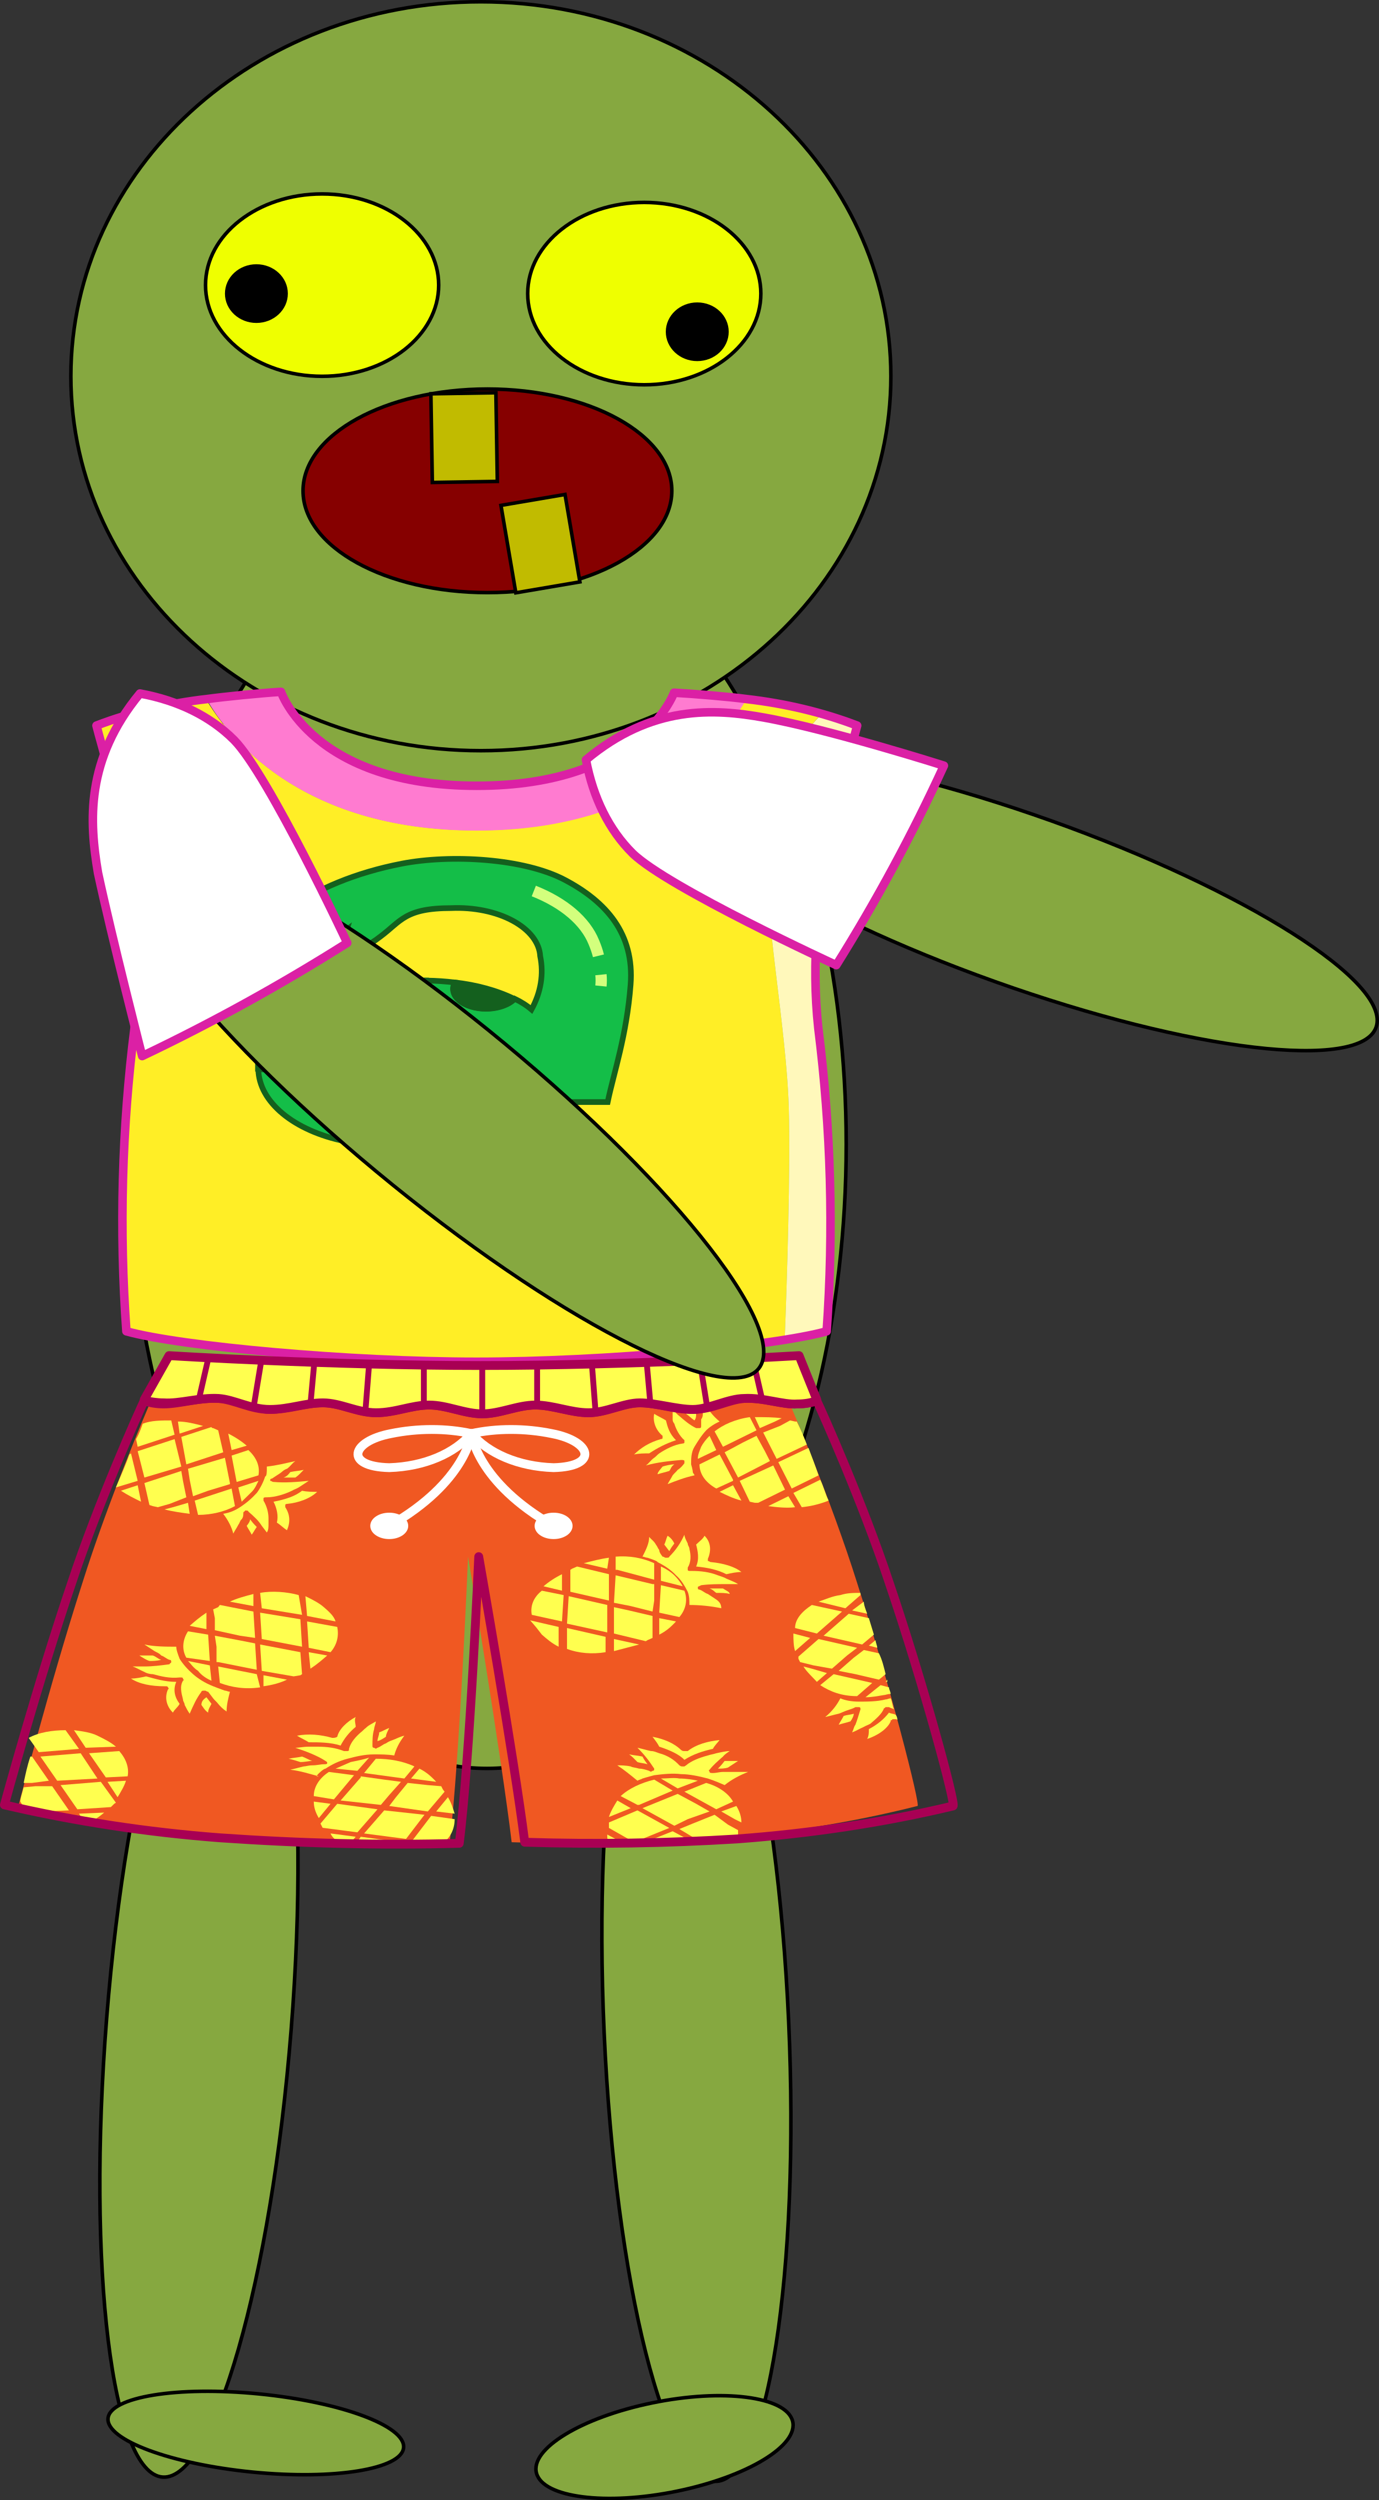 <svg version="1.1" xmlns="http://www.w3.org/2000/svg" xmlns:xlink="http://www.w3.org/1999/xlink" width="193.867" height="351.318" viewBox="0,0,193.867,351.318"><rect x="0" y="0" width="193.867" height="351.318" fill="#333333" stroke="none"/><g transform="translate(-64.536,-0.75)"><g data-paper-data="{&quot;isPaintingLayer&quot;:true}" stroke-miterlimit="10" stroke-dasharray="" stroke-dashoffset="0" style="mix-blend-mode: normal"><path d="M206.961,139.572c-27.487,-9.442 -49.141,-22.555 -48.366,-29.288c0.775,-6.733 23.685,-4.537 51.172,4.906c27.487,9.442 49.141,22.555 48.366,29.288c-0.775,6.733 -23.685,4.537 -51.172,-4.906z" fill="#86a840" fill-rule="nonzero" stroke="#000000" stroke-width="0.5" stroke-linecap="butt" stroke-linejoin="miter"/><path d="M183.5,161.547c0,48.432 -22.61,87.694 -50.5,87.694c-27.89,0 -50.5,-39.262 -50.5,-87.694c0,-48.432 22.61,-87.694 50.5,-87.694c27.89,0 50.5,39.262 50.5,87.694z" fill="#86a840" fill-rule="nonzero" stroke="#000000" stroke-width="0.5" stroke-linecap="butt" stroke-linejoin="miter"/><path d="M189.779,53.616c0,29.059 -25.806,52.616 -57.64,52.616c-31.834,0 -57.64,-23.557 -57.64,-52.616c0,-29.059 25.806,-52.616 57.64,-52.616c31.834,0 57.64,23.557 57.64,52.616z" fill="#86a840" fill-rule="nonzero" stroke="#000000" stroke-width="0.5" stroke-linecap="butt" stroke-linejoin="miter"/><path d="M79.533,284.287c2.803,-35.178 10.881,-63.321 18.043,-62.86c7.161,0.462 10.694,29.353 7.891,64.532c-2.803,35.178 -10.881,63.321 -18.043,62.86c-7.161,-0.462 -10.694,-29.353 -7.891,-64.532z" fill="#86a840" fill-rule="nonzero" stroke="#000000" stroke-width="0.5" stroke-linecap="butt" stroke-linejoin="miter"/><path d="M149.468,286.36c-1.587,-35.254 2.933,-64.183 10.096,-64.614c7.163,-0.431 14.257,27.798 15.844,63.052c1.587,35.254 -2.933,64.183 -10.096,64.614c-7.163,0.431 -14.257,-27.798 -15.844,-63.052z" fill="#86a840" fill-rule="nonzero" stroke="#000000" stroke-width="0.5" stroke-linecap="butt" stroke-linejoin="miter"/><path d="M175.951,340.906c0.955,3.427 -6.326,7.857 -16.264,9.896c-9.938,2.038 -18.769,0.913 -19.724,-2.514c-0.955,-3.427 6.326,-7.857 16.264,-9.896c9.938,-2.038 18.769,-0.913 19.724,2.514z" data-paper-data="{&quot;index&quot;:null}" fill="#86a840" fill-rule="nonzero" stroke="#000000" stroke-width="0.5" stroke-linecap="butt" stroke-linejoin="miter"/><path d="M79.721,340.578c0.248,-3.033 9.752,-4.577 21.227,-3.448c11.476,1.129 20.578,4.504 20.33,7.537c-0.248,3.033 -9.752,4.577 -21.227,3.448c-11.476,-1.129 -20.578,-4.504 -20.33,-7.537z" data-paper-data="{&quot;index&quot;:null}" fill="#86a840" fill-rule="nonzero" stroke="#000000" stroke-width="0.5" stroke-linecap="butt" stroke-linejoin="miter"/><path d="M174.859,189.013c-14.25,2 -28.767,3.034 -43.329,3.087c-17.819,0 -41.48,-2.141 -49.224,-4.282c-1.08,-14.232 -0.749,-28.496 0.991,-42.698c2.09,-18.575 -3.912,-36.685 -5.359,-42.413c4.808,-1.846 10.07,-3.109 15.542,-3.729c2.921,4.871 12.808,18.45 37.943,18.45c25.135,0 35.264,-13.579 37.943,-18.45c3.666,0.463 7.256,1.162 10.718,2.088c-4.829,4.89 -7.605,10.552 -8.039,16.398c0,12.615 3.028,27.55 3.376,38.827c0.268,8.529 -0.268,25.07 -0.563,32.724z" fill="#ffee26" fill-rule="nonzero" stroke="none" stroke-width="1" stroke-linecap="butt" stroke-linejoin="miter"/><path d="M179.575,145.119c1.787,14.171 2.181,28.404 1.179,42.609c-1.916,0.499 -3.887,0.899 -5.895,1.195c0.295,-7.655 0.831,-24.106 0.563,-32.635c-0.348,-11.277 -3.376,-26.211 -3.376,-38.827c0.434,-5.846 3.21,-11.507 8.039,-16.398c1.723,0.447 3.382,0.997 4.957,1.642c-1.447,5.728 -7.476,23.838 -5.466,42.413z" fill="#fff8bb" fill-rule="nonzero" stroke="none" stroke-width="1" stroke-linecap="butt" stroke-linejoin="miter"/><path d="M93.587,98.995c2.385,-0.321 7.476,-0.839 10.424,-1.017c0,0 4.448,13.204 27.519,13.204c23.071,0 27.734,-13.079 27.734,-13.079c2.921,0.161 7.824,0.571 10.209,0.892c-2.787,4.871 -12.808,18.468 -37.943,18.468c-25.108,0 -35.13,-13.507 -37.943,-18.468z" fill="#ff7bd0" fill-rule="nonzero" stroke="none" stroke-width="1" stroke-linecap="butt" stroke-linejoin="miter"/><path d="M179.575,145.208c1.787,14.171 2.181,28.404 1.179,42.609c-7.717,2.141 -31.405,4.282 -49.224,4.282c-17.819,0 -41.48,-2.141 -49.224,-4.282c-1.027,-14.234 -0.642,-28.498 1.152,-42.698c2.09,-18.575 -3.912,-36.685 -5.359,-42.413c4.808,-1.846 10.07,-3.109 15.542,-3.729c2.358,-0.321 7.476,-0.839 10.397,-1.017c0,0 4.448,13.204 27.519,13.204c23.071,0 27.734,-13.079 27.734,-13.079c2.921,0.161 7.798,0.571 10.182,0.892c5.479,0.623 10.749,1.886 15.568,3.729c-1.447,5.728 -7.476,23.838 -5.466,42.502z" fill="none" fill-rule="evenodd" stroke="#db20a5" stroke-width="1.2" stroke-linecap="round" stroke-linejoin="round"/><path d="M146.915,107.516c9.253,-7.738 17.964,-7.211 25.081,-5.927c9.082,1.629 25.237,6.746 25.237,6.746c-4.401,9.587 -9.467,18.973 -15.129,28.03c0,0 -23.688,-10.882 -28.64,-15.712c-3.297,-3.272 -5.541,-7.774 -6.549,-13.138z" fill="#ffffff" fill-rule="nonzero" stroke="#db20a5" stroke-width="1.2" stroke-linecap="round" stroke-linejoin="round"/><g stroke-linecap="butt" stroke-linejoin="miter"><path d="M110.118,151.855c0.578,2.189 3.008,4.041 6.417,4.89c8.04,1.74 13.558,3 16.829,6c2.122,2.025 3.171,5.43 -0.375,5.43c-2.672,0 -2.896,-1.62 -5.992,-3.42c-3.096,-1.8 -7.99,-2.34 -13.907,-3.63c-7.248,-1.468 -12.157,-5.53 -12.235,-10.125h0.375c2.551,0.228 4.927,-0.83 5.306,-2.362c0.379,-1.533 -1.381,-2.96 -3.933,-3.188c0.557,-0.695 1.244,-1.349 2.047,-1.95c1.64,1.037 4.318,1.161 6.203,0.287c1.885,-0.873 2.365,-2.461 1.113,-3.677c1.091,-0.321 2.217,-0.597 3.371,-0.825c0.431,1.426 2.607,2.416 5.008,2.279c2.401,-0.137 4.228,-1.355 4.205,-2.804c0,-0.075 0,-0.225 0,-0.225c1.325,0.023 2.645,0.113 3.945,0.27c-0.495,0.852 -0.27,1.796 0.604,2.53c0.874,0.734 2.288,1.167 3.79,1.16c1.656,-0.006 3.183,-0.537 4.02,-1.395c0.898,0.43 1.688,0.935 2.347,1.5c1.324,-2.415 1.741,-4.976 1.223,-7.5c-0.107,-1.902 -1.498,-3.696 -3.853,-4.97c-2.355,-1.273 -5.471,-1.916 -8.631,-1.78c-6.542,0 -7.041,1.815 -9.987,4.005c-1.596,1.252 -3.634,2.277 -5.967,3l1.223,-3.93c-0.649,0.495 -4.295,3.255 -6.192,4.365c-0.858,-0.049 -1.673,-0.247 -2.347,-0.57c-3.121,-1.485 -3.221,-4.185 0,-6.45c4.252,-3.111 9.902,-5.423 16.279,-6.66c6.891,-1.335 17.203,-0.765 22.971,2.295c5.768,3.06 9.763,7.515 9.213,14.7c-0.549,7.185 -2.372,12.405 -3.221,16.5h-11.236c0,0 0.075,-0.87 0.3,-2.19c0.275,-2.115 -4.394,-2.265 -4.994,0c-0.549,1.8 -0.549,2.175 -0.549,2.175h-9.513c0,0 0.1,-0.645 0.325,-2.265c0.062,-0.828 -1.006,-1.53 -2.384,-1.567c-1.379,-0.037 -2.547,0.604 -2.609,1.433c-0.399,1.53 -0.599,2.4 -0.599,2.4h-4.994" fill="#14be48" fill-rule="nonzero" stroke="#14601e" stroke-width="0.795"/><path d="M104.478,150.129c-0.88,0.518 -2.067,0.804 -3.299,0.796h-0.375c0,-0.21 0,-0.435 0,-0.66c-0.02,-1.652 0.595,-3.284 1.798,-4.77c1.948,0.362 3.274,1.445 3.271,2.67c-0.013,0.74 -0.515,1.446 -1.395,1.964z" fill="#14601e" fill-rule="nonzero" stroke="#14601e" stroke-width="0.795"/><path d="M112.565,141.505c-0.014,1.122 -1.14,2.131 -2.863,2.565c-1.722,0.434 -3.71,0.21 -5.052,-0.57c1.952,-1.456 4.416,-2.634 7.216,-3.45c0.465,0.45 0.708,0.97 0.699,1.5z" fill="#14601e" fill-rule="nonzero" stroke="#14601e" stroke-width="0.795"/><path d="M115.287,139.3c2.658,-0.504 5.428,-0.762 8.215,-0.765h0.949c0,0.075 0,0.225 0,0.225c0,1.541 -2.079,2.79 -4.644,2.79c-2.201,-0.016 -4.084,-0.954 -4.519,-2.25z" fill="#14601e" fill-rule="nonzero" stroke="#14601e" stroke-width="0.795"/><path d="M132.889,142.48c-1.496,0.005 -2.904,-0.426 -3.777,-1.156c-0.873,-0.73 -1.103,-1.669 -0.618,-2.519c3.034,0.336 5.883,1.12 8.29,2.28c-0.837,0.858 -2.364,1.389 -4.02,1.395z" fill="#14601e" fill-rule="nonzero" stroke="#14601e" stroke-width="0.795"/><path d="M104.9,131.425c0,-0.828 1.118,-1.5 2.497,-1.5c1.379,0 2.497,0.672 2.497,1.5c0,0.828 -1.118,1.5 -2.497,1.5c-1.379,0 -2.497,-0.672 -2.497,-1.5z" fill="#14601e" fill-rule="nonzero" stroke="#14601e" stroke-width="0.6"/><path d="M149.019,137.71c0.054,0.529 0.054,1.06 0,1.59" fill="none" fill-rule="evenodd" stroke="#d3ff7d" stroke-width="1.59"/><path d="M139.581,125.95c4.23,1.671 7.247,4.244 8.439,7.2c0.275,0.66 0.499,1.29 0.649,1.905" fill="none" fill-rule="evenodd" stroke="#d3ff7d" stroke-width="1.59"/></g><path d="M193.522,254.517c-9.194,2.315 -18.861,3.859 -28.762,4.63c-9.43,0.617 -18.861,0.772 -28.291,0.463c-1.415,-11.885 -6.13,-40.13 -6.13,-40.13c0,0 -1.179,28.4 -2.593,40.285c-10.609,0.309 -21.218,0 -31.827,-0.772c-9.666,-0.772 -19.332,-2.315 -28.762,-4.63c0,0 4.479,-17.287 8.959,-31.178c3.536,-11.267 8.959,-24.078 9.666,-25.622c0.707,0.309 1.65,0.463 2.593,0.463c2.122,0 4.715,-0.926 7.308,-0.772c2.122,0 4.715,1.544 6.837,1.544c2.122,0 4.715,-0.926 7.073,-0.926c2.357,0 4.715,1.389 7.073,1.389c2.358,0 4.715,-1.081 7.073,-1.081c2.357,0 4.715,1.235 7.073,1.235c2.357,0 4.715,-1.235 7.073,-1.235c2.358,0 4.715,1.081 7.073,1.081c2.357,0 4.479,-1.389 6.837,-1.389c2.358,0 4.479,0.926 7.073,0.926c2.593,0 4.715,-1.389 6.837,-1.544c2.593,-0.154 5.187,0.926 7.073,0.772c0.943,0 1.886,-0.154 2.593,-0.463c0.707,1.544 6.13,14.354 9.666,25.622c4.479,13.891 8.959,31.333 8.487,31.333z" fill="#f05822" fill-rule="nonzero" stroke="none" stroke-width="1" stroke-linecap="butt" stroke-linejoin="miter"/><g stroke="#ffffff" stroke-linecap="round" stroke-linejoin="round"><path d="M119.258,206.978c-6.365,-0.154 -5.422,-3.704 0.236,-4.785c3.772,-0.772 7.78,-0.772 11.316,0c-2.358,2.778 -6.601,4.63 -11.552,4.785z" fill="none" fill-rule="evenodd" stroke-width="1.24"/><path d="M130.81,202.194c0,0 -0.707,6.791 -11.552,12.965" fill="none" fill-rule="evenodd" stroke-width="1.24"/><path d="M116.9,215.159c0,-0.852 1.056,-1.543 2.358,-1.543c1.302,0 2.358,0.691 2.358,1.543c0,0.852 -1.056,1.543 -2.358,1.543c-1.302,0 -2.358,-0.691 -2.358,-1.543z" fill="#ffffff" fill-rule="nonzero" stroke-width="0.62"/><path d="M130.81,202.194c3.536,-0.772 7.544,-0.772 11.316,0c5.658,1.08 6.601,4.63 0.236,4.785c-4.951,-0.154 -9.195,-2.007 -11.552,-4.785z" fill="none" fill-rule="evenodd" stroke-width="1.24"/><path d="M142.362,215.159c-10.845,-6.174 -11.552,-12.965 -11.552,-12.965" fill="none" fill-rule="evenodd" stroke-width="1.24"/><path d="M140.005,215.159c0,-0.852 1.056,-1.543 2.358,-1.543c1.302,0 2.358,0.691 2.358,1.543c0,0.852 -1.056,1.543 -2.358,1.543c-1.302,0 -2.358,-0.691 -2.358,-1.543z" fill="#ffffff" fill-rule="nonzero" stroke-width="0.62"/></g><g fill="#ffff4f" fill-rule="nonzero" stroke="none" stroke-width="1" stroke-linecap="butt" stroke-linejoin="miter"><path d="M76.586,246.337l-1.65,-2.47c1.179,0.154 2.357,0.309 3.301,0.772c0.943,0.463 1.886,0.926 2.593,1.544z"/><path d="M70.22,247.572l5.658,-0.463l2.358,3.55l-5.658,0.309z"/><path d="M78.708,251.122l2.122,2.933l-0.236,0.154l-0.471,0.463l-4.715,0.309l-2.358,-3.396z"/><path d="M75.643,255.598l3.536,-0.154c-0.707,0.617 -1.65,1.235 -2.593,1.698z"/><path d="M69.985,246.954l-1.415,-2.006c1.415,-0.772 3.301,-1.08 5.187,-1.08l1.886,2.624z"/><path d="M81.301,246.8c0.943,1.08 1.415,2.315 1.179,3.55l-3.065,0.154l-2.357,-3.396z"/><path d="M79.651,251.122l2.593,-0.154c-0.236,0.772 -0.707,1.544 -1.179,2.315z"/><path d="M94.975,232.137l-0.236,-1.543l3.301,0.617l2.358,0.463l0.236,3.704l-5.422,-1.08h-0.236z"/><path d="M101.105,237.848c-2.122,0.309 -4.008,0 -5.658,-0.617l-0.236,-2.315l5.422,1.081z"/><path d="M90.731,233.68c-0.707,-1.235 -0.471,-2.624 0.236,-3.704l2.829,0.463l0.236,3.704z"/><path d="M92.382,235.533c-0.707,-0.463 -0.943,-0.926 -1.415,-1.389l3.065,0.617l0.236,2.161c-0.707,-0.309 -1.415,-0.772 -1.886,-1.389z"/><path d="M110.064,226.58c0.707,0.617 1.415,1.235 1.65,2.007l-4.008,-0.772l-0.236,-2.778c0.943,0.463 1.886,0.926 2.593,1.543z"/><path d="M106.999,232.137l-5.658,-1.08l-0.236,-3.704l5.658,0.926z"/><path d="M105.82,236.304l-4.479,-0.772l-0.236,-3.704l5.658,1.08l0.236,3.087l-0.236,0.154z"/><path d="M104.877,236.767c-0.943,0.463 -2.122,0.772 -3.3,0.926v-1.544z"/><path d="M96.154,238.311c0.236,0 0.471,0.154 0.707,0.154c-0.236,0.926 -0.472,1.852 -0.472,2.778c-0.471,-0.309 -0.943,-0.772 -1.179,-1.081c-0.236,-0.309 -0.471,-0.463 -0.707,-0.772c-0.236,-0.309 -0.471,-0.617 -0.707,-0.926c-0.236,0 -0.236,-0.154 -0.471,-0.154c-0.236,0 -0.471,0 -0.471,0.154c-0.707,0.926 -1.179,2.006 -1.65,3.087c-0.236,-0.309 -0.471,-0.772 -0.707,-1.235c0,-0.309 -0.236,-0.463 -0.236,-0.772c-0.236,-0.926 -0.471,-1.852 0,-2.624c0.236,-0.154 0,-0.154 0,-0.309c0,-0.154 -0.236,-0.154 -0.236,-0.154h-0.236c-1.415,0.154 -2.593,-0.154 -3.772,-0.463c-0.471,0 -0.943,-0.154 -1.179,-0.309c-0.707,-0.309 -1.179,-0.617 -1.65,-0.772c0.471,0 1.179,0 1.65,0v0c1.179,0 2.358,-0.154 3.536,-0.309c0,-0.154 0.236,-0.154 0.236,-0.309c0,-0.154 0,-0.309 -0.236,-0.309c-0.472,-0.154 -0.707,-0.463 -1.179,-0.617c-0.236,-0.309 -0.707,-0.463 -0.943,-0.617c-0.472,-0.309 -0.943,-0.617 -1.415,-0.926c1.415,0.309 3.065,0.309 4.479,0.309c0,0.463 0.236,1.08 0.471,1.698c0.471,0.772 1.179,1.544 1.886,2.161c0.707,0.617 1.65,1.235 2.829,1.698c0,0 1.179,0.463 1.65,0.617z"/><path d="M93.56,239.237c0.236,0.309 0.471,0.617 0.707,0.926c-0.236,0.463 -0.471,0.772 -0.471,1.235c-0.471,-0.309 -0.707,-0.772 -0.943,-1.08c0,-0.463 0.236,-0.772 0.707,-1.08z"/><path d="M89.788,240.163c-0.236,0.463 -0.707,0.772 -0.943,1.235c-0.943,-0.926 -1.179,-2.161 -0.707,-3.241c0.236,-0.154 0,-0.309 0,-0.309c0,-0.154 -0.236,-0.154 -0.236,-0.154h-0.236c-1.886,0 -3.536,-0.309 -4.715,-1.081c0.707,0 1.415,-0.154 2.122,-0.309c1.179,0.309 2.593,0.772 4.244,0.772c-0.471,1.08 -0.236,2.161 0.471,3.087z"/><path d="M106.999,227.661l-5.658,-0.926l-0.236,-2.161c1.65,-0.309 3.772,-0.154 5.422,0.309z"/><path d="M85.545,234.143c-0.471,-0.154 -0.943,-0.463 -1.415,-0.772c0.471,0 1.179,0 1.886,0c0.471,0.154 0.707,0.463 1.179,0.617c-0.707,0.154 -1.179,0.154 -1.65,0.154z"/><path d="M96.861,225.809c0.943,-0.463 2.122,-0.772 3.3,-1.08v1.698z"/><path d="M94.739,228.124l-0.236,-1.235l0.707,-0.309l0.236,-0.309l4.715,0.926l0.236,3.704l-2.122,-0.309l-3.536,-0.772z"/><path d="M93.56,228.124v1.544l-2.358,-0.463c0.707,-0.617 1.415,-1.235 2.358,-1.852z"/><path d="M107.706,228.587l4.244,0.772c0.236,1.235 0,2.47 -0.943,3.55l-3.065,-0.617z"/><path d="M110.535,233.372c-0.707,0.617 -1.415,1.235 -2.358,1.852l-0.236,-2.315z"/><path d="M90.967,207.133l5.187,-1.543l0.707,3.55v0.154l-3.065,0.926l-2.122,0.772l-0.472,-2.315z"/><path d="M99.454,204.509c1.179,1.08 1.65,2.315 1.415,3.55l-3.065,0.926l-0.707,-3.704z"/><path d="M97.568,212.38c-1.415,0.772 -3.301,1.235 -5.187,1.235l-0.471,-2.006l5.187,-1.698z"/><path d="M98.511,211.763l-0.471,-2.006l2.829,-0.926c-0.236,0.463 -0.471,1.081 -0.943,1.544c-0.471,0.463 -0.943,0.926 -1.415,1.389z"/><path d="M83.894,204.663l5.187,-1.698l0.943,3.859l-5.187,1.543z"/><path d="M90.024,202.656l4.244,-1.389c0,0.154 0.236,0.154 0.236,0.154l0.707,0.309l0.707,3.087l-5.187,1.698z"/><path d="M97.097,204.509l-0.471,-2.315c0.943,0.463 1.886,1.08 2.593,1.698z"/><path d="M102.048,207.287c0,-0.154 0,-0.309 0,-0.463c1.415,-0.154 2.593,-0.463 4.008,-0.772c-0.471,0.309 -0.707,0.772 -1.179,1.08c-0.471,0.154 -0.707,0.463 -0.943,0.617c-0.471,0.309 -0.707,0.463 -1.179,0.772c-0.236,0 -0.236,0.154 -0.236,0.309c0.236,0 0.236,0.154 0.471,0.154c1.65,0.154 3.301,0 4.951,-0.154c-0.471,0.309 -0.943,0.617 -1.415,0.926c-0.236,0.154 -0.707,0.309 -0.943,0.463c-0.943,0.463 -2.357,0.926 -3.536,0.926c-0.236,0 -0.471,0 -0.471,0.154v0.154v0.154c0.471,0.772 0.707,1.698 0.707,2.47c0,0.309 0,0.463 0,0.772c0,0.463 0,0.926 -0.236,1.235c-0.236,-0.309 -0.471,-0.617 -0.707,-0.926v0c-0.471,-0.772 -1.179,-1.389 -1.886,-2.006c0,-0.154 -0.236,-0.154 -0.471,-0.154c0,0.154 -0.236,0.154 -0.236,0.309c0,0.309 0,0.617 -0.236,0.926c-0.236,0.154 -0.236,0.463 -0.471,0.772c-0.236,0.463 -0.471,0.772 -0.707,1.235c-0.236,-0.926 -0.707,-1.852 -1.415,-2.778c0.943,-0.154 1.65,-0.463 2.358,-0.926c0.943,-0.617 1.65,-1.235 2.357,-2.006c0.472,-0.617 0.943,-1.544 1.179,-2.315c0.236,0 0.236,-0.772 0.236,-0.926z"/><path d="M105.348,207.596c0.707,-0.154 1.179,-0.154 1.886,-0.309c-0.471,0.463 -0.707,0.772 -1.179,1.08c-0.471,0 -1.179,0 -1.65,0c0.471,-0.154 0.707,-0.463 0.943,-0.772z"/><path d="M106.999,210.22c0.707,0.154 1.415,0.154 2.122,0.154c-0.943,0.926 -2.593,1.544 -4.244,1.698c0,0 -0.236,0 -0.236,0.154v0.154v0.154c0.707,1.08 0.707,2.161 0.236,3.241c-0.471,-0.309 -0.943,-0.772 -1.415,-1.08c0.236,-0.926 0,-2.007 -0.471,-2.933c1.65,-0.309 3.065,-0.772 4.008,-1.543z"/><path d="M100.633,215.313c-0.236,0.309 -0.471,0.772 -0.707,1.081c-0.236,-0.463 -0.471,-0.772 -0.707,-1.235c0.236,-0.309 0.471,-0.617 0.471,-0.926c0.236,0.309 0.471,0.617 0.943,1.08z"/><path d="M83.894,209.448l0.471,2.315c-0.943,-0.463 -1.886,-0.926 -2.829,-1.543z"/><path d="M90.731,211.146l-2.358,0.926l-1.65,0.463l-0.707,-0.154l-0.472,-0.154l-0.707,-3.087l5.187,-1.698l0.236,1.389z"/><path d="M91.203,213.461c-1.179,-0.154 -2.357,-0.309 -3.536,-0.617l1.179,-0.309l2.122,-0.617z"/><path d="M89.788,202.194l-0.236,-1.698c1.179,0 2.358,0.309 3.536,0.617z"/><path d="M153.207,226.426l-2.358,-0.463l0.236,-3.859l5.187,1.235h0.236v2.315l-0.236,1.543z"/><path d="M151.321,221.333h-0.236v-1.852c1.886,-0.154 3.772,0.154 5.422,0.926v2.315z"/><path d="M157.451,223.494l3.301,0.772c0.471,1.235 0.236,2.624 -0.707,3.704l-2.829,-0.617z"/><path d="M159.337,222.104c0.471,0.463 0.943,1.081 1.179,1.544l-3.065,-0.772v-2.006c0.707,0.309 1.415,0.772 1.886,1.235z"/><path d="M139.062,228.433l4.008,0.926v2.778c-0.943,-0.463 -1.65,-1.081 -2.357,-1.698c-0.471,-0.617 -0.943,-1.235 -1.65,-2.006z"/><path d="M149.907,226.272v3.859l-5.658,-1.235l0.236,-3.859z"/><path d="M150.142,225.654l-5.422,-1.235v-3.087l0.236,-0.154l0.707,-0.309l4.479,1.08z"/><path d="M149.907,221.178l-3.301,-0.772c1.179,-0.309 2.357,-0.617 3.536,-0.772z"/><path d="M165.938,226.735c-1.415,-0.309 -3.065,-0.463 -4.479,-0.463c0,-0.617 0,-1.235 -0.236,-1.852c-0.471,-0.926 -0.943,-1.698 -1.65,-2.315c-0.707,-0.772 -1.65,-1.389 -2.593,-1.852c0,-0.154 -0.943,-0.463 -1.415,-0.617c-0.236,0 -0.471,-0.154 -0.707,-0.154c0.471,-0.926 0.943,-1.852 0.943,-2.778c0.236,0.309 0.707,0.617 0.943,1.08c0.236,0.309 0.236,0.463 0.471,0.772c0,0.309 0.236,0.617 0.471,0.926c0.236,0 0.236,0.154 0.471,0.154c0.236,0 0.471,0 0.471,-0.154c0.943,-0.926 1.65,-2.006 2.122,-3.087c0,0.309 0.236,0.772 0.471,1.235c0,0.309 0.236,0.463 0.236,0.772c0.236,0.926 0.236,1.852 -0.236,2.624c0,0.154 0,0.154 0,0.309c0,0.154 0.236,0.154 0.236,0.154h0.236c1.415,0 2.593,0.154 3.772,0.617c0.471,0.154 0.943,0.309 1.179,0.463c0.707,0.309 1.179,0.463 1.65,0.772c-0.471,0 -1.179,0 -1.65,0v0c-1.179,0 -2.358,0 -3.536,0.154c-0.236,0.154 -0.471,0.154 -0.471,0.309c0,0.154 0,0.309 0.236,0.309c0.471,0.154 0.707,0.463 1.179,0.617c0.236,0.154 0.707,0.463 0.943,0.617c0.471,0.309 0.943,0.617 0.943,1.389z"/><path d="M158.63,218.709c-0.236,-0.309 -0.471,-0.617 -0.707,-0.926c0.236,-0.463 0.236,-0.772 0.472,-1.235c0.471,0.309 0.707,0.617 0.943,1.081c-0.236,0.309 -0.471,0.617 -0.707,1.08z"/><path d="M168.767,221.641c-0.707,0 -1.415,0.154 -2.122,0.309c-1.179,-0.617 -2.593,-0.926 -4.244,-1.08c0.471,-1.081 0.236,-2.161 0,-3.087c0.471,-0.463 0.943,-0.772 1.179,-1.235c0.943,0.926 0.943,2.161 0.471,3.241c0,0.154 0,0.154 0,0.309c0.236,0 0.236,0.154 0.471,0.154c-0.236,0 -0.236,0 0,0c1.65,0.154 3.301,0.617 4.244,1.389z"/><path d="M144.248,229.513l5.422,1.235v2.161c-1.886,0.309 -3.772,0.154 -5.422,-0.463z"/><path d="M167.117,224.728c-0.471,-0.154 -1.179,-0.154 -1.886,-0.154c-0.236,-0.154 -0.471,-0.463 -0.943,-0.617c0.707,0 1.179,0 1.886,0c0.471,0.309 0.943,0.463 0.943,0.772z"/><path d="M154.386,231.828c-1.179,0.309 -2.357,0.617 -3.536,0.926v-1.698z"/><path d="M155.329,231.365l-4.479,-1.08v-3.704l2.122,0.463l3.301,0.772v1.852v1.235l-0.707,0.309z"/><path d="M157.215,228.124l2.357,0.463c-0.707,0.772 -1.415,1.389 -2.357,1.852v-0.772z"/><path d="M140.712,224.265l3.065,0.617l-0.236,3.704l-4.244,-0.926c-0.236,-1.235 0.236,-2.47 1.415,-3.396z"/><path d="M143.541,221.95v2.315l-2.593,-0.617c0.707,-0.617 1.65,-1.235 2.593,-1.698z"/><path d="M172.775,206.052l-4.479,2.315l-1.886,-3.55v0l2.593,-1.389l1.886,-0.926l1.179,2.161z"/><path d="M162.873,206.515l2.829,-1.389l1.886,3.55v0.154l-2.357,1.081c-1.65,-0.926 -2.358,-2.161 -2.358,-3.396z"/><path d="M169.946,199.878l0.943,1.852l-4.715,2.315l-1.179,-2.161c1.179,-0.926 2.829,-1.698 4.951,-2.006z"/><path d="M164.288,202.502l0.943,2.006l-2.593,1.235c0,-0.617 0.236,-1.081 0.471,-1.698c0.236,-0.463 0.707,-1.081 1.179,-1.544z"/><path d="M174.897,210.065l-3.772,1.852c-0.236,0 -0.472,0 -0.472,0l-0.707,-0.154l-1.415,-2.933l4.715,-2.161z"/><path d="M167.588,209.448l1.179,2.161c-1.179,-0.309 -2.122,-0.772 -3.065,-1.235z"/><path d="M158.63,207.441c-0.471,0.154 -1.179,0.309 -1.65,0.463c0,-0.309 0.471,-0.772 0.707,-1.08c0.471,-0.154 1.179,-0.309 1.65,-0.309c-0.471,0.309 -0.471,0.617 -0.707,0.926z"/><path d="M155.8,204.972c-0.707,0 -1.415,0 -2.122,0.154c0.943,-0.926 2.122,-1.698 3.772,-2.161c0,0 0.236,0 0.236,-0.154v-0.154c0,-0.154 0,-0.154 0,-0.154c-0.943,-0.772 -1.415,-2.006 -1.179,-3.087c0.471,0.309 1.179,0.617 1.65,0.926c0.236,0.926 0.471,1.852 1.415,2.778c-1.415,0.463 -2.593,1.08 -3.772,1.852z"/><path d="M171.36,201.422l-0.707,-1.543c1.415,0 2.593,0 3.772,0.154l-0.943,0.463z"/><path d="M176.311,212.535c-1.179,0.154 -2.593,0 -3.772,-0.154l2.829,-1.389z"/><path d="M112.421,253.746l2.829,-3.241v-0.154l3.301,0.463l2.358,0.309l-1.65,1.852l-1.179,1.389z"/><path d="M108.649,253.128c0,-1.235 0.707,-2.47 2.122,-3.396l3.536,0.463l-2.829,3.396z"/><path d="M117.372,247.88c1.886,0 3.772,0.309 5.422,1.081l-1.415,1.698l-5.658,-0.772z"/><path d="M116.429,247.726l-1.65,1.852l-3.065,-0.309c0.707,-0.309 1.415,-0.617 2.122,-0.926c0.707,-0.154 1.65,-0.309 2.593,-0.617z"/><path d="M124.209,255.752l-2.593,3.396l-5.894,-0.772l2.829,-3.241z"/><path d="M114.779,258.222l-4.715,-0.617c-0.236,0 -0.236,-0.154 -0.236,-0.154l-0.236,-0.463l2.357,-2.778l5.658,0.772z"/><path d="M111.007,254.209l-1.65,2.006c-0.471,-0.772 -0.707,-1.544 -0.707,-2.315z"/><path d="M109.356,250.35c-1.179,-0.309 -2.593,-0.772 -4.008,-0.926c0.707,-0.154 1.179,-0.309 1.886,-0.463c0.236,0 0.707,-0.154 1.179,-0.154c0.707,0 1.179,-0.154 1.65,-0.154c0.236,0 0.471,0 0.471,-0.154c0,-0.154 0,-0.154 -0.236,-0.309c-1.179,-0.772 -2.829,-1.389 -4.244,-1.852c0.471,0 1.179,-0.154 1.886,-0.154c0.236,0 0.707,0 1.179,0c1.415,0 2.593,0.154 3.772,0.617c0.236,0 0.236,0 0.471,0c0.236,0 0.236,-0.154 0.236,-0.154v-0.154c0.236,-0.926 0.943,-1.698 1.65,-2.315c0.236,-0.154 0.471,-0.463 0.707,-0.617c0.471,-0.463 0.943,-0.617 1.415,-0.926c0,0.309 -0.236,0.772 -0.236,1.08v0c-0.236,0.772 -0.236,1.544 -0.236,2.315c0,0.154 0,0.309 0.236,0.309c0.236,0.154 0.236,0.154 0.471,0c0.472,-0.154 0.707,-0.463 1.179,-0.617c0.236,-0.154 0.471,-0.309 0.943,-0.463c0.472,-0.154 0.943,-0.463 1.65,-0.617c-0.707,0.926 -1.179,1.852 -1.415,2.778c-0.943,-0.154 -1.886,-0.154 -2.829,-0.154c-1.415,0 -2.593,0.309 -3.772,0.617c-1.179,0.309 -2.122,0.772 -3.065,1.389c-0.236,0 -0.943,0.617 -1.179,0.926c0,0.154 -0.236,0.154 0.236,0.154z"/><path d="M106.763,248.344c-0.471,-0.154 -0.943,-0.309 -1.65,-0.463c0.707,-0.154 1.179,-0.154 1.886,-0.309c0.472,0.154 0.943,0.463 1.415,0.617c-0.471,0 -0.943,0.154 -1.65,0.154z"/><path d="M111.949,244.793c0.236,-1.081 1.415,-2.161 2.593,-2.778c-0.236,0.463 0,0.926 0,1.389c-0.943,0.772 -1.65,1.698 -2.122,2.624c-1.415,-0.463 -3.065,-0.463 -4.479,-0.463c-0.471,-0.309 -1.179,-0.617 -1.65,-0.926c1.65,-0.309 3.301,-0.154 4.951,0.309c0.236,0 0.472,0 0.707,-0.154c-0.236,0.154 -0.236,0.154 0,0z"/><path d="M125.152,255.906l3.301,0.463c0,1.235 -0.471,2.47 -1.65,3.396l-4.244,-0.463z"/><path d="M118.786,244.793c-0.471,0.309 -0.707,0.463 -1.179,0.617c0,-0.463 0.236,-0.772 0.236,-1.235c0.471,-0.154 0.943,-0.463 1.415,-0.617c-0.236,0.463 -0.471,0.926 -0.471,1.235z"/><path d="M125.859,255.289l1.65,-2.006c0.471,0.772 0.707,1.544 0.943,2.315z"/><path d="M124.68,251.585l1.886,0.154l0.236,0.463l0.236,0.309l-2.358,2.778l-5.422,-0.772l0.943,-1.235l1.65,-2.007z"/><path d="M122.323,250.659l1.179,-1.389c0.943,0.463 1.65,1.08 2.358,1.852l-1.179,-0.154z"/><path d="M162.402,254.209l1.886,1.08l-3.065,1.08l-1.886,0.926l-4.479,-2.47l4.951,-2.007z"/><path d="M156.508,250.813l2.593,1.544l-4.715,2.006h-0.236l-2.358,-1.235c1.179,-1.081 2.829,-1.852 4.715,-2.315z"/><path d="M165.231,254.98l-4.479,-2.47l3.065,-1.235c1.65,0.463 3.065,1.389 3.772,2.624z"/><path d="M160.044,250.659c0.943,0 1.886,0.154 2.593,0.309l-2.829,1.08l-2.358,-1.389c0.943,0 1.886,-0.154 2.593,0z"/><path d="M158.63,257.604l-4.951,2.007l-3.536,-2.007c0,-0.154 0,-0.309 0,-0.309v-0.463l4.008,-1.698z"/><path d="M153.207,254.826l-3.065,1.235c0.236,-0.772 0.707,-1.544 1.179,-2.315z"/><path d="M167.588,249.733c0.707,0 1.415,0 2.122,0c-1.179,0.463 -2.357,1.08 -3.301,1.852c-0.707,-0.309 -1.415,-0.617 -2.357,-0.926c-1.179,-0.309 -2.593,-0.617 -3.772,-0.617c-1.179,-0.154 -2.593,0 -3.772,0.154c0,0 -1.179,0.309 -1.65,0.463c-0.236,0.154 -0.471,0.154 -0.707,0.309c-0.943,-0.772 -1.886,-1.544 -2.829,-2.161c0.471,0 1.179,0 1.886,0.154c0.236,0.154 0.707,0.154 1.179,0.309c0.471,0 0.943,0.154 1.415,0.309c0.236,0.154 0.236,0.154 0.472,0c0.236,0 0.236,-0.154 0.236,-0.309c-0.707,-1.081 -1.415,-2.007 -2.357,-2.933c0.707,0.154 1.179,0.309 1.886,0.463c0.471,0 0.707,0.154 1.179,0.309c1.179,0.309 2.122,0.926 2.829,1.698c0.236,0.154 0.236,0.154 0.472,0.154h0.236c0.236,-0.154 0.236,-0.154 0.236,-0.154c0.707,-0.617 1.886,-1.08 3.065,-1.389c0.471,-0.154 0.707,-0.154 1.179,-0.309c0.707,-0.154 1.415,-0.309 1.886,-0.309c-0.236,0.154 -0.707,0.463 -0.943,0.772v0c-0.707,0.617 -1.415,1.235 -1.886,1.852c-0.236,0.154 0,0.154 0,0.309c0,0.154 0.236,0.154 0.472,0.154c0.471,0 0.943,-0.154 1.415,-0.154c0.471,0 0.943,0 1.415,0z"/><path d="M154.15,248.344c-0.472,-0.463 -0.707,-0.772 -1.179,-1.081c0.707,0.154 1.179,0.154 1.886,0.309c0.236,0.463 0.471,0.772 0.707,1.081c-0.471,-0.154 -0.943,-0.154 -1.415,-0.309z"/><path d="M156.272,244.793c1.65,0.309 3.065,0.926 4.008,1.852c0.236,0.154 0.236,0.154 0.471,0.154h0.236c0.236,0 0.236,0 0.236,0c1.179,-0.926 2.829,-1.389 4.479,-1.544c-0.236,0.309 -0.707,0.772 -0.943,1.235c-1.415,0.309 -2.829,0.772 -4.008,1.544c-0.707,-0.772 -2.122,-1.389 -3.536,-1.852c-0.236,-0.463 -0.471,-0.772 -0.943,-1.389z"/><path d="M166.409,248.189c0.707,0 1.179,0 1.886,0c-0.471,0.309 -0.943,0.617 -1.415,0.926c-0.472,0.154 -0.943,0.154 -1.415,0.154c0.471,-0.463 0.707,-0.772 0.943,-1.081z"/><path d="M168.06,254.517c0.471,0.772 0.707,1.544 0.707,2.315l-0.943,-0.463l-1.886,-1.081z"/><path d="M185.034,239.083c-2.122,0 -3.772,-0.617 -5.187,-1.544l1.886,-1.543l5.422,1.235z"/><path d="M178.669,226.272l4.244,0.926l-3.536,3.087l-3.065,-0.772c0,-1.235 0.943,-2.315 2.357,-3.241z"/><path d="M184.563,241.552c0,0.309 -0.236,0.772 -0.471,1.08c-0.471,0.154 -1.179,0.309 -1.65,0.463c0.236,-0.463 0.471,-0.772 0.707,-1.235c0.471,-0.154 0.943,-0.154 1.415,-0.309z"/><path d="M178.433,230.902l-2.122,1.852c-0.236,-0.772 -0.236,-1.698 -0.236,-2.47z"/><path d="M178.905,234.761l-1.886,-0.463l-0.236,-0.463v-0.309l2.829,-2.47l5.422,1.235l-1.415,1.08l-2.122,1.852z"/><path d="M180.791,235.841l-1.415,1.235c-0.707,-0.772 -1.415,-1.389 -1.886,-2.161l1.179,0.309z"/><path d="M83.894,204.046l-0.236,-1.081c0.472,-0.772 0.707,-1.544 0.943,-2.161c1.179,-0.463 2.593,-0.463 4.008,-0.463l0.471,2.006z"/><path d="M83.894,208.83l-3.065,0.926c0.707,-1.698 1.415,-3.241 1.886,-4.63l0.236,-0.154z"/><path d="M71.871,251.739l2.357,3.396l-3.536,0.154c-0.943,-0.154 -1.886,-0.463 -2.829,-0.617l-0.471,-0.772c0,-0.463 0.236,-1.08 0.471,-2.006l1.65,-0.154z"/><path d="M69.042,251.276h-1.179c0.236,-1.08 0.471,-2.315 0.943,-3.704h0.236l2.358,3.396z"/><path d="M115.25,258.839l5.658,0.772l-0.236,0.309c-1.886,0 -4.008,0 -6.13,0z"/><path d="M111.007,258.376l3.536,0.463l-0.943,1.081c-0.471,0 -0.707,0 -1.179,0c-0.471,-0.463 -1.179,-0.926 -1.415,-1.544z"/><path d="M159.101,258.067l2.593,1.389c-2.122,0.154 -4.479,0.154 -6.837,0.309z"/><path d="M149.907,258.53l2.593,1.389c-0.707,0 -1.65,0 -2.358,0c-0.236,-0.463 -0.236,-1.081 -0.236,-1.389z"/><path d="M166.881,257.141l1.415,0.772v0.463v0.309l-1.179,0.463c-0.707,0 -1.415,0.154 -2.122,0.154c-0.707,0.154 -1.415,0.154 -2.122,0.154l-2.829,-1.698l1.886,-0.772l3.065,-1.235z"/><path d="M184.327,227.043l1.65,-1.235c0,0.463 0.236,1.08 0.471,1.698z"/><path d="M179.612,225.809c0.943,-0.309 1.886,-0.772 3.065,-0.926c0.943,-0.309 1.886,-0.309 2.829,-0.309c0,0.154 0,0.154 0,0.309l-2.122,1.852z"/><path d="M186.685,231.983l0.943,-0.772c0,0.309 0.236,0.772 0.236,1.08z"/><path d="M183.856,227.506l2.829,0.617c0.236,0.772 0.471,1.544 0.707,2.315l-1.65,1.389l-5.422,-1.235z"/><path d="M189.042,237.076l0.236,-0.309c0,0 0,0.154 0,0.309z"/><path d="M185.978,232.6l2.122,0.463c0.471,0.926 0.707,2.007 0.943,2.933l-0.943,0.772l-3.301,-0.772l-2.358,-0.463l2.122,-1.852z"/><path d="M186.921,242.941c-0.236,0.154 -0.707,0.309 -0.943,0.463c-0.707,0.309 -1.179,0.617 -1.65,0.772c0.236,-0.463 0.236,-0.772 0.471,-1.08v0c0.236,-0.617 0.471,-1.389 0.707,-2.161c0,-0.154 0,-0.309 -0.236,-0.309c0,0 -0.236,0 -0.471,0c-0.236,0.154 -0.707,0.309 -1.179,0.463c-0.471,0.154 -0.707,0.309 -1.179,0.463c-0.707,0.154 -1.179,0.309 -1.886,0.463c0.943,-0.772 1.65,-1.698 2.122,-2.624c0.707,0.309 1.65,0.463 2.593,0.463c1.179,0 2.593,0 3.772,-0.309c0.236,0 0.471,-0.154 0.707,-0.154c0.236,0.463 0.236,1.08 0.472,1.544c-0.236,-0.154 -0.472,-0.154 -0.707,-0.309c-0.236,0 -0.236,0 -0.471,0c0,0 0,0 -0.236,0.154c0.236,-0.154 0.236,0 0,0c-0.236,0.772 -1.179,1.544 -1.886,2.161z"/><path d="M188.335,237.539l1.179,0.309c0,0.309 0.236,0.617 0.236,0.926c-0.471,0 -0.707,0.154 -0.943,0.154c-0.943,0.154 -1.65,0.309 -2.593,0.309z"/><path d="M190.693,242.478c0,-0.154 -0.236,-0.154 -0.236,-0.154c-0.236,0 -0.236,0 -0.471,0c0,0.154 -0.236,0.154 -0.236,0.154c0,0.154 0,0.154 0,0.154c-0.471,1.08 -1.886,2.006 -3.3,2.47c0.236,-0.463 0.236,-0.926 0.236,-1.389c1.179,-0.617 2.122,-1.389 2.829,-2.315c0.236,0.154 0.707,0.154 0.943,0.309c0.236,0.309 0.236,0.617 0.236,0.772z"/><path d="M176.076,210.528l3.772,-1.852c0.471,0.926 0.707,2.006 1.179,2.933c-1.179,0.463 -2.358,0.772 -3.772,0.926z"/><path d="M173.954,206.207l4.244,-2.006c0.471,1.235 0.943,2.47 1.415,3.859l-3.772,1.852z"/><path d="M174.19,201.113l1.415,-0.772l0.707,0.154h0.236c0.471,0.926 0.943,2.006 1.415,3.241l-4.244,2.006l-0.707,-1.389l-1.179,-2.315z"/><path d="M162.166,200.341c-0.471,-0.309 -0.707,-0.617 -1.179,-0.926c0,-0.309 0.236,-0.617 0.236,-0.926h0.236c0.236,0.309 0.707,0.617 0.943,0.926c0,0.309 0,0.617 -0.236,0.926z"/><path d="M159.101,200.187c0,-0.309 0,-0.772 0,-1.081h0.236c0.236,0.154 0.471,0.463 0.707,0.617v0c0.707,0.617 1.415,1.235 2.358,1.698c0,0 0.236,0 0.471,0c0.236,0 0.236,-0.154 0.236,-0.309c0,-0.309 0,-0.617 0,-0.926c0.236,-0.309 0.236,-0.617 0.236,-0.926c0.236,-0.463 0.236,-0.926 0.236,-1.389c0.471,0.926 1.179,1.852 2.122,2.624c-0.707,0.309 -1.415,0.772 -1.886,1.235c-0.707,0.772 -1.179,1.544 -1.65,2.315c-0.471,0.772 -0.471,1.698 -0.471,2.47c0,0 0.236,0.772 0.236,1.081c0,0.154 0.236,0.309 0.236,0.463c-1.415,0.309 -2.593,0.772 -3.772,1.235c0.236,-0.463 0.471,-0.772 0.707,-1.235c0.236,-0.309 0.471,-0.463 0.707,-0.772c0.471,-0.309 0.707,-0.617 0.943,-0.926c0,0 0,-0.154 0,-0.309c0,-0.154 -0.236,-0.154 -0.471,-0.154c-1.65,0.154 -3.301,0.309 -4.951,0.772c0.471,-0.309 0.707,-0.772 1.179,-1.081c0.236,-0.154 0.471,-0.463 0.707,-0.617c0.943,-0.617 2.122,-1.235 3.301,-1.389c0,0 0.236,0 0.236,-0.154v-0.154v-0.154c-0.707,-0.617 -1.179,-1.544 -1.415,-2.315c-0.236,-0.309 -0.236,-0.463 -0.236,-0.617z"/></g><g stroke="#a80054" stroke-linecap="round" stroke-linejoin="round"><path d="M198.52,254.517c-9.704,2.315 -19.905,3.859 -30.355,4.63c-9.953,0.617 -19.905,0.772 -29.858,0.463c-1.493,-11.885 -6.469,-40.13 -6.469,-40.13c0,0 -1.244,28.4 -2.737,40.285c-11.197,0.309 -22.393,0 -33.59,-0.772c-10.201,-0.772 -20.403,-2.315 -30.355,-4.63c0,0 4.727,-17.287 9.455,-31.178c3.732,-11.267 9.455,-24.078 10.201,-25.622c0.747,0.309 1.742,0.463 2.737,0.463c2.239,0 4.976,-0.926 7.713,-0.772c2.239,0 4.976,1.544 7.216,1.544c2.239,0 4.976,-0.926 7.464,-0.926c2.488,0 4.976,1.389 7.464,1.389c2.488,0 4.976,-1.081 7.464,-1.081c2.488,0 4.976,1.235 7.464,1.235c2.488,0 4.976,-1.235 7.464,-1.235c2.488,0 4.976,1.081 7.464,1.081c2.488,0 4.727,-1.389 7.216,-1.389c2.488,0 4.728,0.926 7.464,0.926c2.737,0 4.976,-1.389 7.216,-1.544c2.737,-0.154 5.474,0.926 7.464,0.772c0.995,0 1.991,-0.154 2.737,-0.463c0.746,1.544 6.469,14.354 10.201,25.622c4.728,13.891 9.455,31.333 8.957,31.333z" fill="none" fill-rule="evenodd" stroke-width="1.24"/><path d="M87.549,197.872c-0.995,0 -1.742,-0.154 -2.737,-0.309v-0.154l3.483,-6.174c0,0 22.393,1.389 43.791,1.389c21.398,0 44.787,-1.389 44.787,-1.389l2.488,6.174v0.154c-0.747,0.309 -1.742,0.463 -2.737,0.463c-1.99,0.154 -4.727,-0.926 -7.464,-0.772c-2.239,0 -4.976,1.544 -7.216,1.544c-2.239,0 -5.225,-0.926 -7.464,-0.926c-2.239,0 -4.728,1.389 -7.216,1.389c-2.488,0 -4.976,-1.081 -7.464,-1.081c-2.488,0 -4.976,1.235 -7.464,1.235c-2.488,0 -4.976,-1.235 -7.464,-1.235c-2.488,0 -4.728,1.081 -7.464,1.081c-2.737,0 -4.976,-1.389 -7.464,-1.389c-2.488,0 -4.728,0.926 -7.464,0.926c-2.737,0 -4.976,-1.389 -7.216,-1.544c-2.737,-0.154 -5.474,0.772 -7.713,0.617z" fill="#ffff4f" fill-rule="nonzero" stroke-width="1.24"/><path d="M132.335,192.778v6.791" fill="none" fill-rule="evenodd" stroke-width="0.822"/><path d="M140.049,192.778v5.402" fill="none" fill-rule="evenodd" stroke-width="0.822"/><path d="M147.762,192.624l0.498,6.483" fill="none" fill-rule="evenodd" stroke-width="0.822"/><path d="M155.475,192.47l0.498,5.556" fill="none" fill-rule="evenodd" stroke-width="0.822"/><path d="M163.935,198.335l-0.995,-6.174" fill="none" fill-rule="evenodd" stroke-width="0.822"/><path d="M170.404,191.852l1.244,5.402" fill="none" fill-rule="evenodd" stroke-width="0.822"/><path d="M124.124,192.778v5.402" fill="none" fill-rule="evenodd" stroke-width="0.822"/><path d="M115.914,198.952l0.498,-6.328" fill="none" fill-rule="evenodd" stroke-width="0.822"/><path d="M108.2,197.872l0.498,-5.402" fill="none" fill-rule="evenodd" stroke-width="0.822"/><path d="M101.234,192.161l-0.995,6.019" fill="none" fill-rule="evenodd" stroke-width="0.822"/><path d="M93.769,191.852l-1.244,5.402" fill="none" fill-rule="evenodd" stroke-width="0.822"/></g><path d="M126.208,40.813c0,7.076 -7.337,12.813 -16.389,12.813c-9.051,0 -16.389,-5.737 -16.389,-12.813c0,-7.076 7.337,-12.813 16.389,-12.813c9.051,0 16.389,5.737 16.389,12.813z" fill="#efff00" fill-rule="nonzero" stroke="#000000" stroke-width="0.5" stroke-linecap="butt" stroke-linejoin="miter"/><path d="M171.5,42.005c0,7.076 -7.337,12.813 -16.389,12.813c-9.051,0 -16.389,-5.737 -16.389,-12.813c0,-7.076 7.337,-12.813 16.389,-12.813c9.051,0 16.389,5.737 16.389,12.813z" fill="#efff00" fill-rule="nonzero" stroke="#000000" stroke-width="0.5" stroke-linecap="butt" stroke-linejoin="miter"/><path d="M158.985,69.717c0,7.899 -11.607,14.303 -25.924,14.303c-14.317,0 -25.924,-6.404 -25.924,-14.303c0,-7.899 11.607,-14.303 25.924,-14.303c14.317,0 25.924,6.404 25.924,14.303z" fill="#860000" fill-rule="nonzero" stroke="#000000" stroke-width="0.5" stroke-linecap="butt" stroke-linejoin="miter"/><path d="M104.754,42.005c0,2.139 -1.868,3.874 -4.172,3.874c-2.304,0 -4.172,-1.734 -4.172,-3.874c0,-2.139 1.868,-3.874 4.172,-3.874c2.304,0 4.172,1.734 4.172,3.874z" fill="#000000" fill-rule="nonzero" stroke="#000000" stroke-width="0.5" stroke-linecap="butt" stroke-linejoin="miter"/><path d="M166.732,47.368c0,2.139 -1.868,3.874 -4.172,3.874c-2.304,0 -4.172,-1.734 -4.172,-3.874c0,-2.139 1.868,-3.874 4.172,-3.874c2.304,0 4.172,1.734 4.172,3.874z" fill="#000000" fill-rule="nonzero" stroke="#000000" stroke-width="0.5" stroke-linecap="butt" stroke-linejoin="miter"/><path d="M125.316,68.544l-0.203,-12.459l9.137,-0.149l0.203,12.459z" fill="#c1bb00" fill-rule="nonzero" stroke="#000000" stroke-width="0.5" stroke-linecap="butt" stroke-linejoin="miter"/><path d="M137.053,84.048l-2.092,-12.284l9.008,-1.534l2.092,12.284z" fill="#c1bb00" fill-rule="nonzero" stroke="#000000" stroke-width="0.5" stroke-linecap="butt" stroke-linejoin="miter"/><path d="M119.768,167.268c-24.795,-20.088 -41.882,-41.238 -38.164,-47.241c3.718,-6.003 26.832,5.415 51.628,25.503c24.795,20.088 41.882,41.238 38.164,47.241c-3.718,6.003 -26.832,-5.415 -51.628,-25.503z" fill="#86a840" fill-rule="nonzero" stroke="#000000" stroke-width="0.5" stroke-linecap="butt" stroke-linejoin="miter"/><path d="M97.431,104.721c4.862,4.92 15.922,28.522 15.922,28.522c-9.329,5.892 -18.976,11.213 -28.827,15.901c0,0 -4.282,-16.738 -6.211,-25.737c-1.218,-7.182 -1.802,-15.889 5.897,-25.208c5.391,0.986 9.922,3.221 13.219,6.522z" fill="#ffffff" fill-rule="nonzero" stroke="#db20a5" stroke-width="1.2" stroke-linecap="round" stroke-linejoin="round"/></g></g></svg>